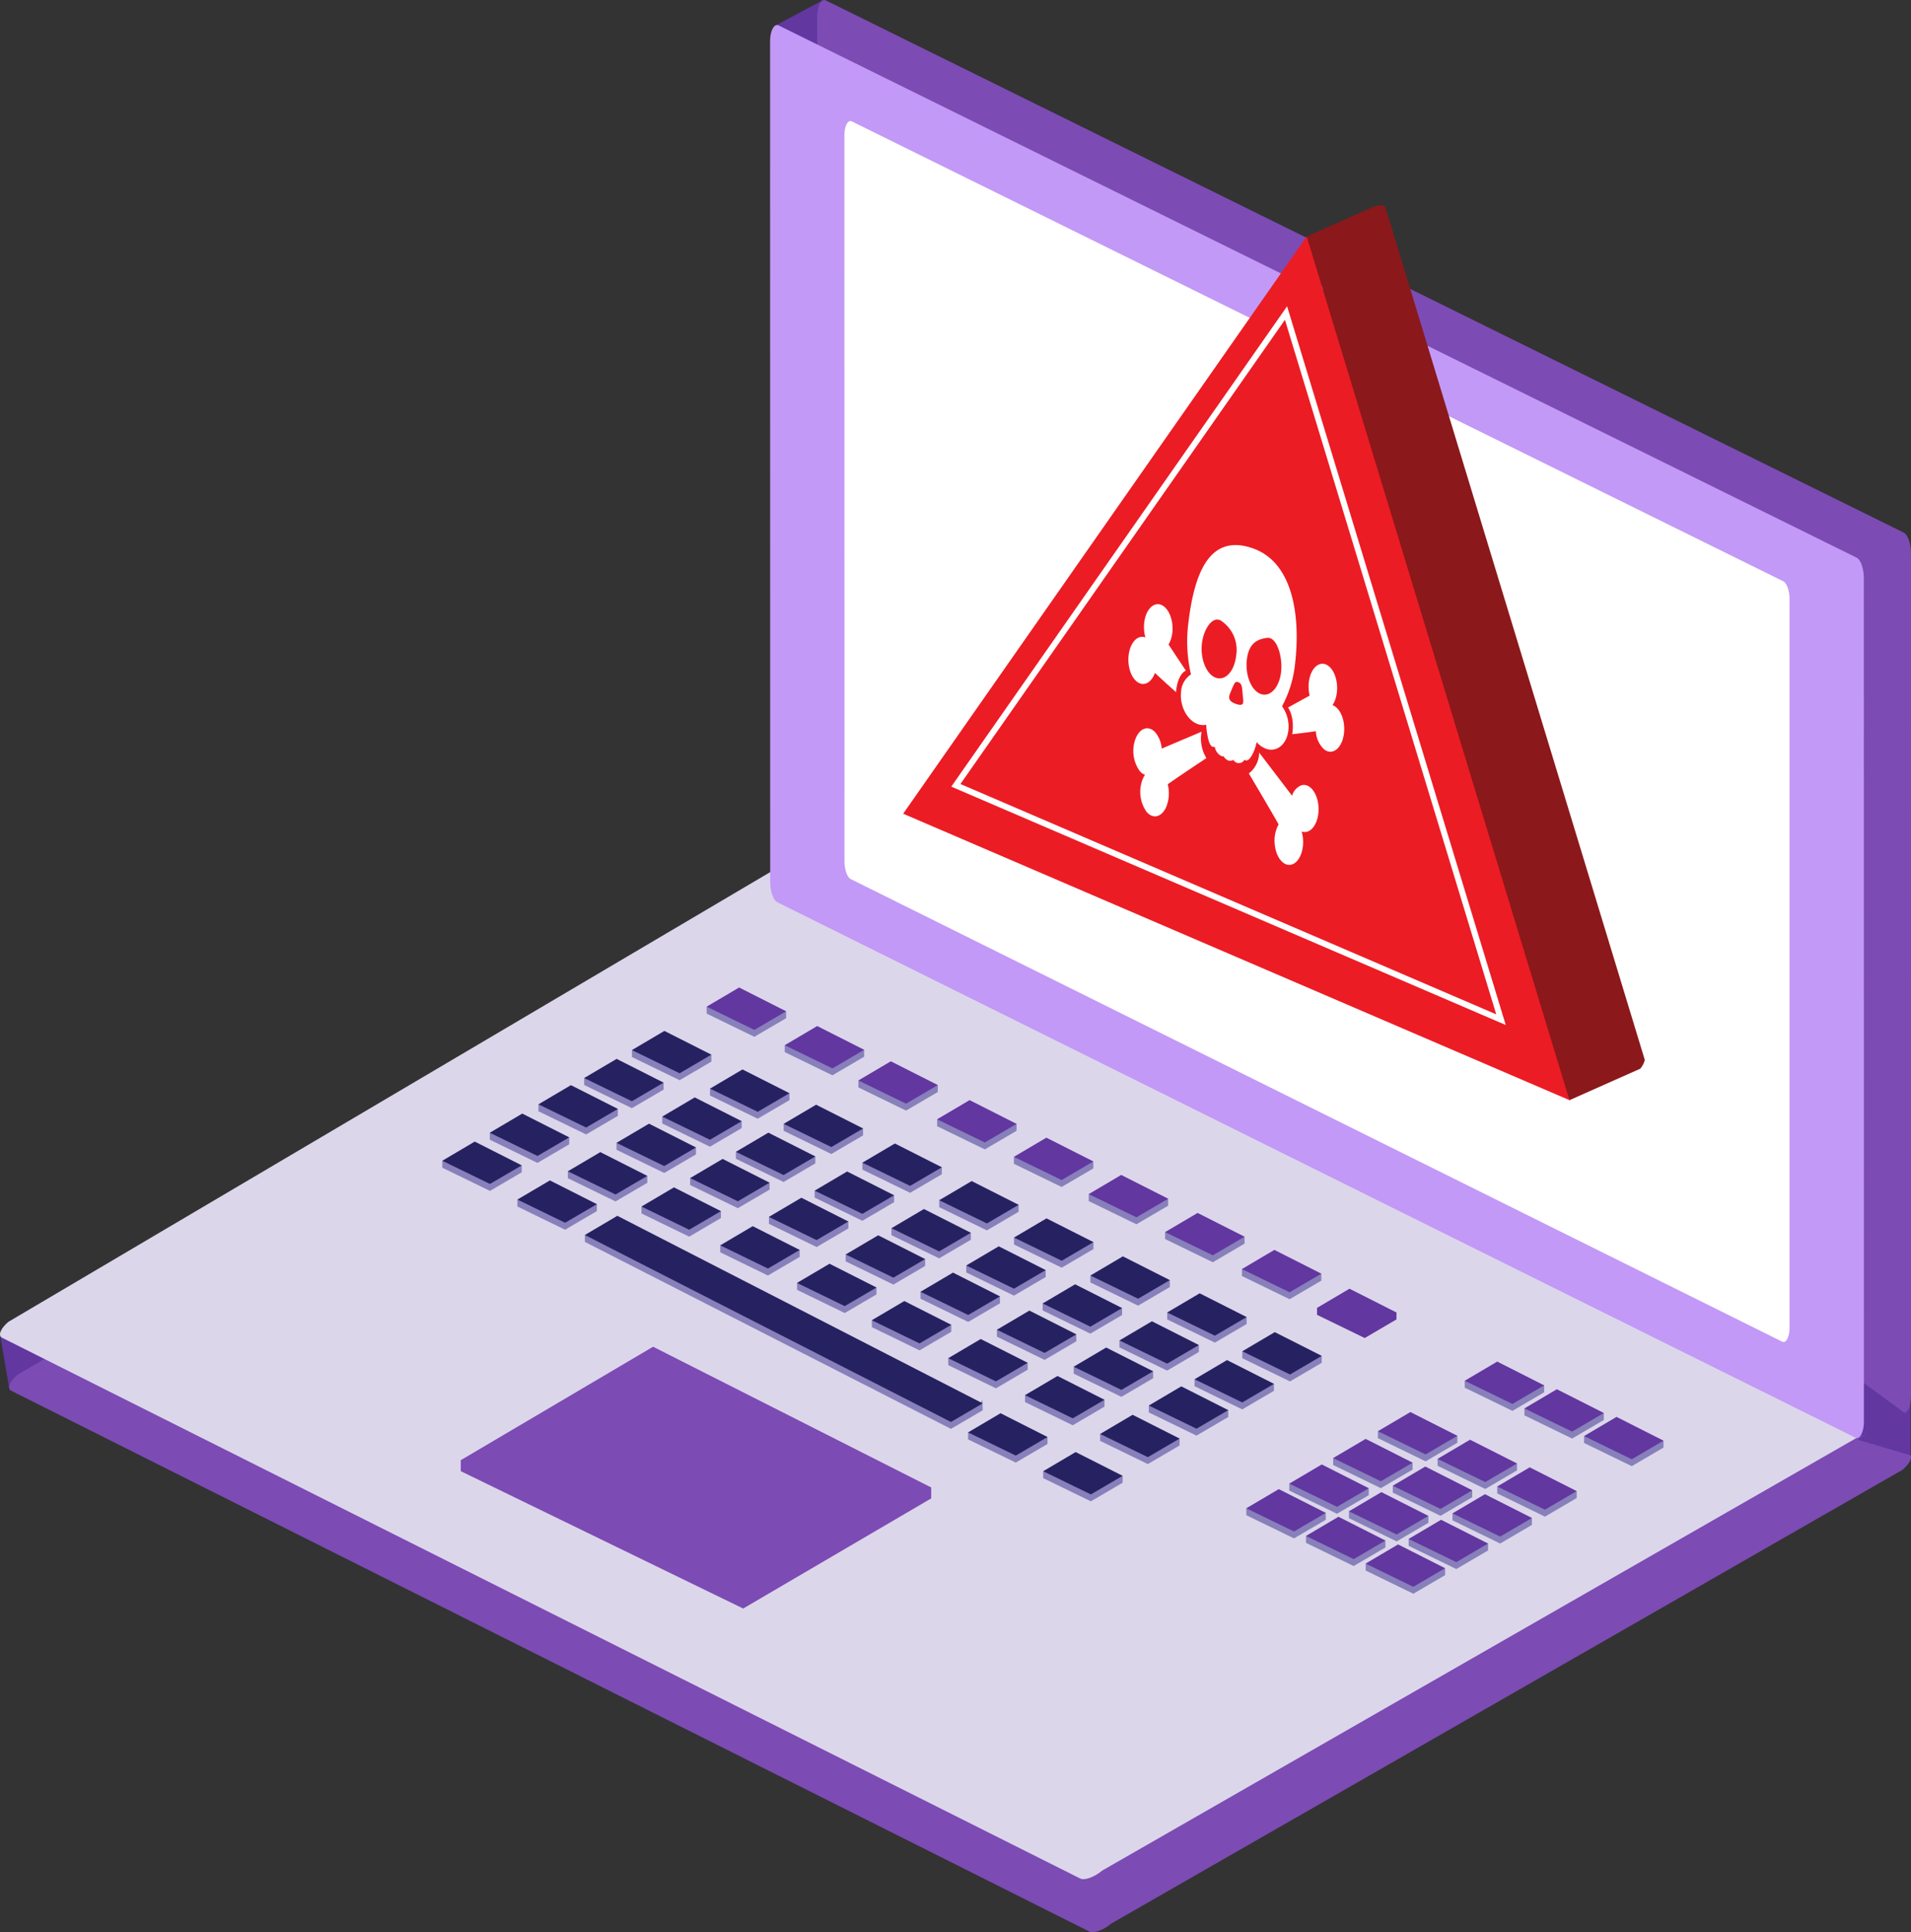 <svg id="Grupo_708" data-name="Grupo 708" xmlns="http://www.w3.org/2000/svg" xmlns:xlink="http://www.w3.org/1999/xlink" width="332.086" height="335.698" viewBox="0 0 332.086 335.698">
  <rect x="0" y="0" width="332.086" height="335.698" fill="#333333" stroke="none"/>
  <defs>
    <clipPath id="clip-path">
      <rect id="Rectángulo_488" data-name="Rectángulo 488" width="332.086" height="335.698" fill="none"/>
    </clipPath>
  </defs>
  <path id="Trazado_2275" data-name="Trazado 2275" d="M1.593,241.16l7.375-5.1L.042,232.084Z" fill="#6237a0"/>
  <g id="Grupo_707" data-name="Grupo 707">
    <g id="Grupo_706" data-name="Grupo 706" clip-path="url(#clip-path)">
      <path id="Trazado_2276" data-name="Trazado 2276" d="M330.634,255.355c1.359-1.145,1.852-2.379,1.1-2.758L141.469,158.035c-.753-.379-2.466.241-3.826,1.386L3.033,238.867c-1.36,1.143-1.851,2.378-1.1,2.758l187.36,93.962c.753.379,2.466-.243,3.826-1.386Z" fill="#7c4bb4"/>
      <path id="Trazado_2277" data-name="Trazado 2277" d="M332,243.733l.021,9.126-9.215-2.723Z" fill="#6237a0"/>
      <path id="Trazado_2278" data-name="Trazado 2278" d="M329.05,246.15c1.36-1.144,1.854-2.378,1.1-2.757L139.885,148.831c-.75-.378-2.465.241-3.825,1.385L1.453,229.663c-1.36,1.143-1.853,2.378-1.1,2.757l187.364,93.963c.752.377,2.465-.243,3.825-1.386Z" fill="#dcd6ea"/>
      <path id="Trazado_2279" data-name="Trazado 2279" d="M134.86,4.378l8.071-4.3.5,9.006Z" fill="#6237a0"/>
      <path id="Trazado_2280" data-name="Trazado 2280" d="M332.086,242.86c-.067,1.785-.736,2.933-1.492,2.563L143.275,152.41c-.754-.372-1.314-2.119-1.247-3.906L142.013,2.632c.066-1.786.736-2.933,1.49-2.563L330.836,92.541c.755.37,1.314,2.119,1.245,3.9Z" fill="#7c4bb4"/>
      <path id="Trazado_2281" data-name="Trazado 2281" d="M322.882,249.843l8.091-4.351-7.758-5.706Z" fill="#6237a0"/>
      <path id="Trazado_2282" data-name="Trazado 2282" d="M323.9,247.211c-.069,1.786-.735,2.933-1.494,2.562L135.084,156.76c-.755-.371-1.314-2.119-1.245-3.9L133.821,6.983c.067-1.785.735-2.933,1.492-2.563L322.644,96.892c.756.37,1.314,2.119,1.245,3.9Z" fill="#c299f6"/>
      <path id="Trazado_2283" data-name="Trazado 2283" d="M310.98,230.888c-.057,1.544-.636,2.534-1.288,2.214L147.827,152.729c-.654-.32-1.135-1.832-1.076-3.374l-.016-126.05c.059-1.543.638-2.534,1.291-2.213L309.9,101c.653.32,1.138,1.83,1.078,3.374Z" fill="#fff"/>
      <path id="Trazado_2284" data-name="Trazado 2284" d="M159.88,258l-3.067-.2-43.324-21.92L83.7,253.464l-3.631.241v1.9l49.077,23.865,32.673-19.134v-1.9Z" fill="#7c4bb4"/>
      <path id="Trazado_2285" data-name="Trazado 2285" d="M129.143,277.57l32.673-19.134-48.326-24.45L80.066,253.7Z" fill="#7c4bb4"/>
      <path id="Trazado_2286" data-name="Trazado 2286" d="M136.278,175.629l-.519-.034-7.315-3.7-5.032,2.968-.613.041v1.205l8.288,4.03,5.519-3.231V175.7Z" fill="#8780bb"/>
      <path id="Trazado_2287" data-name="Trazado 2287" d="M131.087,178.934l5.52-3.231-8.163-4.13L122.8,174.9Z" fill="#6237a0"/>
      <path id="Trazado_2288" data-name="Trazado 2288" d="M149.845,182.324l-.519-.033-7.317-3.7-5.03,2.97-.613.04V182.8l8.289,4.029,5.515-3.231V182.4Z" fill="#8780bb"/>
      <path id="Trazado_2289" data-name="Trazado 2289" d="M144.655,185.628l5.516-3.231-8.162-4.128-5.642,3.33Z" fill="#6237a0"/>
      <path id="Trazado_2290" data-name="Trazado 2290" d="M162.641,188.449l-.519-.034-7.317-3.7-5.029,2.968-.614.04v1.205l8.289,4.031,5.516-3.232v-1.205Z" fill="#8780bb"/>
      <path id="Trazado_2291" data-name="Trazado 2291" d="M157.451,191.754l5.517-3.232-8.163-4.129-5.642,3.33Z" fill="#6237a0"/>
      <path id="Trazado_2292" data-name="Trazado 2292" d="M176.328,195.191l-.519-.033-7.315-3.7-5.032,2.968-.613.041v1.205l8.288,4.03,5.519-3.231v-1.205Z" fill="#8780bb"/>
      <path id="Trazado_2293" data-name="Trazado 2293" d="M171.136,198.5l5.52-3.231-8.163-4.129-5.645,3.33Z" fill="#6237a0"/>
      <path id="Trazado_2294" data-name="Trazado 2294" d="M189.673,201.718l-.52-.034-7.317-3.7-5.029,2.969-.614.041V202.2l8.289,4.03L190,203v-1.205Z" fill="#8780bb"/>
      <path id="Trazado_2295" data-name="Trazado 2295" d="M184.481,205.023,190,201.792l-8.164-4.13-5.643,3.33Z" fill="#6237a0"/>
      <path id="Trazado_2296" data-name="Trazado 2296" d="M202.673,208.2l-.519-.033-7.314-3.7-5.033,2.968-.613.041v1.205l8.288,4.03L203,209.478v-1.205Z" fill="#8780bb"/>
      <path id="Trazado_2297" data-name="Trazado 2297" d="M197.481,211.5l5.52-3.231-8.162-4.13-5.645,3.33Z" fill="#6237a0"/>
      <path id="Trazado_2298" data-name="Trazado 2298" d="M215.947,214.8l-.516-.033-7.317-3.7-5.03,2.968-.616.041v1.2l8.289,4.032,5.518-3.233V214.87Z" fill="#8780bb"/>
      <path id="Trazado_2299" data-name="Trazado 2299" d="M210.757,218.1l5.519-3.231-8.162-4.129-5.645,3.329Z" fill="#6237a0"/>
      <path id="Trazado_2300" data-name="Trazado 2300" d="M229.292,221.22l-.519-.034-7.314-3.7-5.033,2.968-.613.041V221.7l8.289,4.03,5.518-3.231v-1.205Z" fill="#8780bb"/>
      <path id="Trazado_2301" data-name="Trazado 2301" d="M224.1,224.524l5.519-3.231-8.162-4.13-5.645,3.33Z" fill="#6237a0"/>
      <path id="Trazado_2302" data-name="Trazado 2302" d="M242.344,227.962l-.518-.033-7.317-3.7-5.029,2.968-.614.041v1.205l8.289,4.031,5.516-3.232v-1.2Z" fill="#6237a0"/>
      <path id="Trazado_2303" data-name="Trazado 2303" d="M237.155,231.267l5.517-3.231-8.163-4.13-5.642,3.331Z" fill="#6237a0"/>
      <path id="Trazado_2304" data-name="Trazado 2304" d="M123.294,183.169l-.517-.033-7.318-3.7-5.031,2.968-.613.041v1.205l8.288,4.03,5.519-3.231v-1.205Z" fill="#8780bb"/>
      <path id="Trazado_2305" data-name="Trazado 2305" d="M118.1,186.474l5.52-3.231-8.164-4.128-5.643,3.329Z" fill="#262261"/>
      <path id="Trazado_2306" data-name="Trazado 2306" d="M136.861,189.864l-.519-.032-7.314-3.7-5.033,2.968-.613.041v1.2l8.289,4.03,5.518-3.232v-1.205Z" fill="#8780bb"/>
      <path id="Trazado_2307" data-name="Trazado 2307" d="M131.671,193.169l5.519-3.231-8.162-4.128-5.645,3.33Z" fill="#262261"/>
      <path id="Trazado_2308" data-name="Trazado 2308" d="M149.656,195.989l-.518-.032-7.317-3.7-5.029,2.968-.614.04v1.205l8.289,4.031,5.516-3.232v-1.2Z" fill="#8780bb"/>
      <path id="Trazado_2309" data-name="Trazado 2309" d="M144.466,199.294l5.517-3.231-8.163-4.129-5.642,3.329Z" fill="#262261"/>
      <path id="Trazado_2310" data-name="Trazado 2310" d="M163.343,202.731l-.517-.033-7.317-3.7-5.032,2.968-.613.041v1.205l8.288,4.032,5.519-3.232v-1.2Z" fill="#8780bb"/>
      <path id="Trazado_2311" data-name="Trazado 2311" d="M158.152,206.038l5.52-3.231-8.163-4.13-5.645,3.329Z" fill="#262261"/>
      <path id="Trazado_2312" data-name="Trazado 2312" d="M176.688,209.258l-.519-.033-7.318-3.7-5.029,2.968-.613.041v1.205l8.288,4.03,5.516-3.231v-1.205Z" fill="#8780bb"/>
      <path id="Trazado_2313" data-name="Trazado 2313" d="M171.5,212.563l5.517-3.231-8.163-4.13-5.642,3.33Z" fill="#262261"/>
      <path id="Trazado_2314" data-name="Trazado 2314" d="M189.688,215.74l-.516-.033-7.317-3.7-5.033,2.97-.613.04v1.205l8.289,4.029,5.518-3.231v-1.205Z" fill="#8780bb"/>
      <path id="Trazado_2315" data-name="Trazado 2315" d="M184.5,219.045l5.519-3.231-8.162-4.129-5.645,3.331Z" fill="#262261"/>
      <path id="Trazado_2316" data-name="Trazado 2316" d="M202.965,222.339l-.519-.034-7.317-3.7-5.03,2.968-.614.041v1.205l8.29,4.03,5.515-3.231v-1.205Z" fill="#8780bb"/>
      <path id="Trazado_2317" data-name="Trazado 2317" d="M197.775,225.644l5.516-3.231-8.162-4.13-5.644,3.331Z" fill="#262261"/>
      <path id="Trazado_2318" data-name="Trazado 2318" d="M216.307,228.76l-.516-.033-7.317-3.7-5.033,2.968-.613.041v1.205l8.289,4.03,5.518-3.231v-1.205Z" fill="#8780bb"/>
      <path id="Trazado_2319" data-name="Trazado 2319" d="M211.117,232.064l5.519-3.231-8.162-4.129-5.645,3.329Z" fill="#262261"/>
      <path id="Trazado_2320" data-name="Trazado 2320" d="M229.362,235.5l-.52-.032-7.317-3.7-5.029,2.968-.613.041v1.205l8.288,4.031,5.517-3.232v-1.2Z" fill="#8780bb"/>
      <path id="Trazado_2321" data-name="Trazado 2321" d="M224.171,238.807l5.518-3.231-8.164-4.128-5.642,3.329Z" fill="#262261"/>
      <path id="Trazado_2322" data-name="Trazado 2322" d="M114.995,188.028l-.516-.033-7.319-3.7-5.031,2.968-.613.041v1.205l8.289,4.031,5.518-3.232V188.1Z" fill="#8780bb"/>
      <path id="Trazado_2323" data-name="Trazado 2323" d="M109.8,191.333l5.519-3.231-8.164-4.128-5.643,3.329Z" fill="#262261"/>
      <path id="Trazado_2324" data-name="Trazado 2324" d="M128.563,194.725l-.52-.034-7.314-3.7-5.032,2.968-.613.041V195.2l8.288,4.031L128.888,196V194.8Z" fill="#8780bb"/>
      <path id="Trazado_2325" data-name="Trazado 2325" d="M123.372,198.029l5.517-3.231-8.16-4.13L115.084,194Z" fill="#262261"/>
      <path id="Trazado_2326" data-name="Trazado 2326" d="M141.359,200.849l-.52-.033-7.317-3.7-5.029,2.968-.613.041v1.205l8.288,4.032,5.516-3.232v-1.206Z" fill="#8780bb"/>
      <path id="Trazado_2327" data-name="Trazado 2327" d="M136.168,204.155l5.517-3.233-8.163-4.128-5.642,3.329Z" fill="#262261"/>
      <path id="Trazado_2328" data-name="Trazado 2328" d="M155.045,207.592l-.516-.034-7.317-3.7-5.033,2.969-.613.041v1.205l8.29,4.03,5.517-3.231v-1.2Z" fill="#8780bb"/>
      <path id="Trazado_2329" data-name="Trazado 2329" d="M149.855,210.9l5.518-3.231-8.162-4.13-5.645,3.33Z" fill="#262261"/>
      <path id="Trazado_2330" data-name="Trazado 2330" d="M168.389,214.118l-.519-.033-7.317-3.7-5.03,2.968-.613.041V214.6l8.288,4.03,5.516-3.231v-1.205Z" fill="#8780bb"/>
      <path id="Trazado_2331" data-name="Trazado 2331" d="M163.2,217.422l5.517-3.231-8.162-4.13-5.642,3.331Z" fill="#262261"/>
      <path id="Trazado_2332" data-name="Trazado 2332" d="M181.389,220.6l-.519-.033-7.314-3.7-5.032,2.968-.614.04v1.205l8.289,4.029,5.518-3.231v-1.205Z" fill="#8780bb"/>
      <path id="Trazado_2333" data-name="Trazado 2333" d="M176.2,223.9l5.519-3.231-8.162-4.129-5.645,3.331Z" fill="#262261"/>
      <path id="Trazado_2334" data-name="Trazado 2334" d="M194.665,227.2l-.517-.033-7.317-3.7-5.029,2.968-.616.041v1.205l8.288,4.03,5.518-3.231v-1.2Z" fill="#8780bb"/>
      <path id="Trazado_2335" data-name="Trazado 2335" d="M189.473,230.5l5.519-3.231-8.162-4.13-5.645,3.33Z" fill="#262261"/>
      <path id="Trazado_2336" data-name="Trazado 2336" d="M208.01,233.619l-.518-.033-7.317-3.7-5.032,2.968-.612.041V234.1l8.287,4.03,5.518-3.231v-1.2Z" fill="#8780bb"/>
      <path id="Trazado_2337" data-name="Trazado 2337" d="M202.818,236.924l5.519-3.231-8.162-4.129-5.644,3.33Z" fill="#262261"/>
      <path id="Trazado_2338" data-name="Trazado 2338" d="M221.063,240.363l-.519-.034-7.316-3.7-5.031,2.968-.613.041v1.205l8.288,4.031,5.516-3.231v-1.205Z" fill="#8780bb"/>
      <path id="Trazado_2339" data-name="Trazado 2339" d="M215.872,243.667l5.517-3.231-8.161-4.13-5.644,3.329Z" fill="#262261"/>
      <path id="Trazado_2340" data-name="Trazado 2340" d="M107.049,192.591l-.519-.033-7.317-3.7-5.03,2.968-.615.041v1.206l8.289,4.029,5.517-3.231v-1.205Z" fill="#8780bb"/>
      <path id="Trazado_2341" data-name="Trazado 2341" d="M101.856,195.9l5.518-3.231-8.162-4.13-5.645,3.33Z" fill="#262261"/>
      <path id="Trazado_2342" data-name="Trazado 2342" d="M120.614,199.287l-.517-.034-7.317-3.7-5.032,2.968-.613.041v1.205l8.288,4.03,5.518-3.231V199.36Z" fill="#8780bb"/>
      <path id="Trazado_2343" data-name="Trazado 2343" d="M115.423,202.592l5.519-3.231-8.162-4.13-5.645,3.33Z" fill="#262261"/>
      <path id="Trazado_2344" data-name="Trazado 2344" d="M133.41,205.411l-.52-.032-7.314-3.7-5.032,2.968-.613.041v1.2l8.288,4.03,5.519-3.232v-1.205Z" fill="#8780bb"/>
      <path id="Trazado_2345" data-name="Trazado 2345" d="M128.218,208.716l5.52-3.232-8.163-4.128-5.645,3.331Z" fill="#262261"/>
      <path id="Trazado_2346" data-name="Trazado 2346" d="M147.1,212.153l-.516-.033-7.317-3.7-5.03,2.968-.616.04v1.205l8.288,4.029,5.519-3.231v-1.205Z" fill="#8780bb"/>
      <path id="Trazado_2347" data-name="Trazado 2347" d="M141.9,215.458l5.52-3.231-8.162-4.129-5.645,3.331Z" fill="#262261"/>
      <path id="Trazado_2348" data-name="Trazado 2348" d="M160.44,218.68l-.519-.034-7.315-3.7-5.032,2.968-.613.04v1.2l8.288,4.031,5.519-3.232v-1.2Z" fill="#8780bb"/>
      <path id="Trazado_2349" data-name="Trazado 2349" d="M155.249,221.985l5.52-3.231-8.163-4.13-5.644,3.33Z" fill="#262261"/>
      <path id="Trazado_2350" data-name="Trazado 2350" d="M173.44,225.163l-.517-.034-7.316-3.7-5.03,2.968-.616.042v1.205l8.289,4.031,5.52-3.232v-1.2Z" fill="#8780bb"/>
      <path id="Trazado_2351" data-name="Trazado 2351" d="M168.25,228.468l5.521-3.231-8.164-4.13-5.645,3.331Z" fill="#262261"/>
      <path id="Trazado_2352" data-name="Trazado 2352" d="M186.717,231.76l-.519-.034-7.317-3.7-5.029,2.968-.614.04v1.205l8.287,4.031,5.518-3.232v-1.2Z" fill="#8780bb"/>
      <path id="Trazado_2353" data-name="Trazado 2353" d="M181.525,235.065l5.519-3.231-8.163-4.13-5.642,3.33Z" fill="#262261"/>
      <path id="Trazado_2354" data-name="Trazado 2354" d="M200.062,238.182l-.519-.033-7.317-3.7-5.03,2.968-.613.041v1.206l8.289,4.029,5.515-3.231v-1.2Z" fill="#8780bb"/>
      <path id="Trazado_2355" data-name="Trazado 2355" d="M194.872,241.486l5.516-3.232-8.162-4.129-5.642,3.33Z" fill="#262261"/>
      <path id="Trazado_2356" data-name="Trazado 2356" d="M213.114,244.924l-.518-.033-7.316-3.7-5.032,2.968-.613.04V245.4l8.288,4.029,5.517-3.231V245Z" fill="#8780bb"/>
      <path id="Trazado_2357" data-name="Trazado 2357" d="M207.923,248.229,213.44,245l-8.161-4.128-5.645,3.33Z" fill="#262261"/>
      <path id="Trazado_2358" data-name="Trazado 2358" d="M98.591,197.534l-.52-.034-7.317-3.7-5.029,2.968-.615.041v1.206l8.287,4.03,5.519-3.231v-1.205Z" fill="#8780bb"/>
      <path id="Trazado_2359" data-name="Trazado 2359" d="M93.4,200.839l5.52-3.231-8.163-4.13-5.644,3.329Z" fill="#262261"/>
      <path id="Trazado_2360" data-name="Trazado 2360" d="M112.156,204.229l-.516-.034-7.319-3.7-5.031,2.968-.613.04v1.205l8.289,4.031,5.518-3.232V204.3Z" fill="#8780bb"/>
      <path id="Trazado_2361" data-name="Trazado 2361" d="M106.965,207.534l5.519-3.232-8.164-4.129-5.643,3.33Z" fill="#262261"/>
      <path id="Trazado_2362" data-name="Trazado 2362" d="M124.952,210.354l-.519-.034-7.314-3.7-5.032,2.969-.614.041v1.2l8.289,4.03,5.518-3.231v-1.205Z" fill="#8780bb"/>
      <path id="Trazado_2363" data-name="Trazado 2363" d="M119.761,213.659l5.519-3.231-8.162-4.13-5.645,3.33Z" fill="#262261"/>
      <path id="Trazado_2364" data-name="Trazado 2364" d="M138.638,217.1l-.517-.034-7.317-3.7-5.029,2.968-.616.041v1.205l8.288,4.031,5.519-3.232v-1.2Z" fill="#8780bb"/>
      <path id="Trazado_2365" data-name="Trazado 2365" d="M133.447,220.4l5.52-3.231-8.163-4.13-5.645,3.331Z" fill="#262261"/>
      <path id="Trazado_2366" data-name="Trazado 2366" d="M151.983,223.622l-.52-.033-7.314-3.7-5.032,2.968-.613.041V224.1l8.288,4.03,5.519-3.231V223.7Z" fill="#8780bb"/>
      <path id="Trazado_2367" data-name="Trazado 2367" d="M146.792,226.927l5.52-3.231-8.163-4.13L138.5,222.9Z" fill="#262261"/>
      <path id="Trazado_2368" data-name="Trazado 2368" d="M164.983,230.105l-.516-.034-7.317-3.7-5.03,2.968-.616.041v1.205l8.288,4.03,5.519-3.231v-1.205Z" fill="#8780bb"/>
      <path id="Trazado_2369" data-name="Trazado 2369" d="M159.792,233.41l5.52-3.231-8.162-4.13L151.5,229.38Z" fill="#262261"/>
      <path id="Trazado_2370" data-name="Trazado 2370" d="M178.26,236.7l-.519-.033-7.317-3.7-5.03,2.968-.613.041v1.205l8.288,4.031,5.518-3.232v-1.205Z" fill="#8780bb"/>
      <path id="Trazado_2371" data-name="Trazado 2371" d="M173.069,240.007l5.519-3.231-8.164-4.13-5.642,3.331Z" fill="#262261"/>
      <path id="Trazado_2372" data-name="Trazado 2372" d="M191.605,243.124l-.519-.033-7.317-3.7-5.03,2.968-.615.041V243.6l8.29,4.031,5.516-3.232v-1.2Z" fill="#8780bb"/>
      <path id="Trazado_2373" data-name="Trazado 2373" d="M186.414,246.43l5.517-3.231-8.162-4.13-5.645,3.329Z" fill="#262261"/>
      <path id="Trazado_2374" data-name="Trazado 2374" d="M204.657,249.867l-.52-.034-7.314-3.7-5.032,2.97-.613.04v1.2l8.287,4.031,5.52-3.232v-1.2Z" fill="#8780bb"/>
      <path id="Trazado_2375" data-name="Trazado 2375" d="M199.464,253.172l5.521-3.231-8.163-4.13-5.645,3.331Z" fill="#262261"/>
      <path id="Trazado_2376" data-name="Trazado 2376" d="M90.339,202.4l-.52-.034-7.317-3.7-5.029,2.968-.615.041v1.205l8.287,4.031,5.519-3.232v-1.205Z" fill="#8780bb"/>
      <path id="Trazado_2377" data-name="Trazado 2377" d="M85.144,205.705l5.52-3.231-8.163-4.13-5.644,3.331Z" fill="#262261"/>
      <path id="Trazado_2378" data-name="Trazado 2378" d="M103.389,209.143l-.519-.033-7.314-3.7-5.032,2.968-.614.041v1.205l8.289,4.03,5.518-3.231v-1.205Z" fill="#8780bb"/>
      <path id="Trazado_2379" data-name="Trazado 2379" d="M98.2,212.448l5.519-3.231-8.162-4.129-5.645,3.329Z" fill="#262261"/>
      <path id="Trazado_2380" data-name="Trazado 2380" d="M181.707,249.6l-.519-.032-7.317-3.7-5.031,2.969-.612.04v1.205l8.289,4.031,5.515-3.232v-1.205Z" fill="#8780bb"/>
      <path id="Trazado_2381" data-name="Trazado 2381" d="M176.516,252.9l5.516-3.231-8.162-4.13-5.642,3.331Z" fill="#262261"/>
      <path id="Trazado_2382" data-name="Trazado 2382" d="M194.759,256.341l-.518-.033-7.317-3.7-5.029,2.97-.615.04v1.2l8.287,4.029,5.519-3.231v-1.205Z" fill="#8780bb"/>
      <path id="Trazado_2383" data-name="Trazado 2383" d="M189.567,259.646l5.52-3.231-8.163-4.13-5.644,3.332Z" fill="#262261"/>
      <path id="Trazado_2384" data-name="Trazado 2384" d="M268.016,240.624l-.519-.033-7.317-3.7-5.03,2.968-.613.041V241.1l8.288,4.03,5.516-3.231V240.7Z" fill="#8780bb"/>
      <path id="Trazado_2385" data-name="Trazado 2385" d="M262.825,243.928l5.517-3.231-8.162-4.13-5.642,3.33Z" fill="#6237a0"/>
      <path id="Trazado_2386" data-name="Trazado 2386" d="M278.384,245.429l-.519-.034-7.317-3.7-5.029,2.968-.614.042v1.205l8.289,4.03,5.516-3.231v-1.2Z" fill="#8780bb"/>
      <path id="Trazado_2387" data-name="Trazado 2387" d="M273.194,248.733l5.517-3.231-8.163-4.13-5.642,3.33Z" fill="#6237a0"/>
      <path id="Trazado_2388" data-name="Trazado 2388" d="M288.751,250.232l-.516-.033-7.317-3.7-5.03,2.968-.616.041v1.2l8.289,4.03,5.518-3.231v-1.205Z" fill="#8780bb"/>
      <path id="Trazado_2389" data-name="Trazado 2389" d="M283.56,253.537l5.519-3.231-8.162-4.129-5.645,3.329Z" fill="#6237a0"/>
      <path id="Trazado_2390" data-name="Trazado 2390" d="M252.924,249.39l-.517-.034-7.317-3.7-5.032,2.968-.613.041v1.205l8.288,4.03,5.519-3.231v-1.205Z" fill="#8780bb"/>
      <path id="Trazado_2391" data-name="Trazado 2391" d="M247.733,252.695l5.52-3.232-8.163-4.129-5.645,3.33Z" fill="#6237a0"/>
      <path id="Trazado_2392" data-name="Trazado 2392" d="M263.295,254.194l-.521-.033-7.314-3.7-5.033,2.968-.611.041v1.2l8.287,4.03,5.518-3.231v-1.205Z" fill="#8780bb"/>
      <path id="Trazado_2393" data-name="Trazado 2393" d="M258.1,257.5l5.519-3.231-8.162-4.129-5.644,3.329Z" fill="#6237a0"/>
      <path id="Trazado_2394" data-name="Trazado 2394" d="M273.662,259l-.52-.034-7.314-3.7-5.032,2.968-.613.041v1.2l8.288,4.03,5.519-3.231v-1.2Z" fill="#8780bb"/>
      <path id="Trazado_2395" data-name="Trazado 2395" d="M268.47,262.3l5.52-3.231-8.163-4.13-5.645,3.33Z" fill="#6237a0"/>
      <path id="Trazado_2396" data-name="Trazado 2396" d="M245.147,254.054l-.516-.032-7.316-3.7-5.031,2.968-.616.042v1.2l8.288,4.03,5.519-3.232v-1.2Z" fill="#8780bb"/>
      <path id="Trazado_2397" data-name="Trazado 2397" d="M239.956,257.359l5.52-3.232L237.315,250l-5.646,3.332Z" fill="#6237a0"/>
      <path id="Trazado_2398" data-name="Trazado 2398" d="M255.516,258.859l-.517-.032-7.317-3.7-5.032,2.968-.613.04v1.2l8.288,4.031,5.518-3.232v-1.205Z" fill="#8780bb"/>
      <path id="Trazado_2399" data-name="Trazado 2399" d="M250.325,262.164l5.519-3.232-8.162-4.129-5.645,3.33Z" fill="#6237a0"/>
      <path id="Trazado_2400" data-name="Trazado 2400" d="M265.884,263.665l-.519-.034-7.315-3.7-5.032,2.968-.613.042v1.205l8.288,4.03,5.519-3.231v-1.2Z" fill="#8780bb"/>
      <path id="Trazado_2401" data-name="Trazado 2401" d="M260.693,266.969l5.52-3.232-8.163-4.129-5.644,3.33Z" fill="#6237a0"/>
      <path id="Trazado_2402" data-name="Trazado 2402" d="M237.526,258.5l-.519-.034-7.315-3.7-5.032,2.968-.613.042v1.2l8.288,4.031,5.519-3.232v-1.2Z" fill="#8780bb"/>
      <path id="Trazado_2403" data-name="Trazado 2403" d="M232.335,261.8l5.52-3.231-8.163-4.13-5.645,3.331Z" fill="#6237a0"/>
      <path id="Trazado_2404" data-name="Trazado 2404" d="M247.894,263.3l-.519-.033-7.317-3.7-5.029,2.968-.614.041v1.2l8.289,4.03,5.515-3.231v-1.2Z" fill="#8780bb"/>
      <path id="Trazado_2405" data-name="Trazado 2405" d="M242.7,266.607l5.516-3.231-8.162-4.129-5.642,3.329Z" fill="#6237a0"/>
      <path id="Trazado_2406" data-name="Trazado 2406" d="M258.263,268.107l-.519-.034-7.318-3.7L245.4,267.34l-.613.041v1.2l8.288,4.03,5.517-3.231v-1.2Z" fill="#8780bb"/>
      <path id="Trazado_2407" data-name="Trazado 2407" d="M253.072,271.412l5.518-3.232-8.164-4.129-5.642,3.33Z" fill="#6237a0"/>
      <path id="Trazado_2408" data-name="Trazado 2408" d="M230.058,262.78l-.52-.033-7.317-3.7-5.029,2.968-.613.04v1.2l8.288,4.029,5.519-3.231v-1.2Z" fill="#8780bb"/>
      <path id="Trazado_2409" data-name="Trazado 2409" d="M224.867,266.085l5.52-3.231-8.166-4.129-5.642,3.331Z" fill="#6237a0"/>
      <path id="Trazado_2410" data-name="Trazado 2410" d="M240.426,267.585l-.519-.033-7.317-3.7-5.03,2.968-.614.041v1.2l8.29,4.03,5.515-3.231v-1.2Z" fill="#8780bb"/>
      <path id="Trazado_2411" data-name="Trazado 2411" d="M235.236,270.89l5.516-3.231-8.162-4.13-5.644,3.331Z" fill="#6237a0"/>
      <path id="Trazado_2412" data-name="Trazado 2412" d="M250.8,272.39l-.52-.034-7.317-3.7-5.029,2.968-.614.042v1.205l8.289,4.03,5.516-3.231v-1.2Z" fill="#8780bb"/>
      <path id="Trazado_2413" data-name="Trazado 2413" d="M245.6,275.695l5.517-3.231-8.163-4.13-5.643,3.331Z" fill="#6237a0"/>
      <path id="Trazado_2414" data-name="Trazado 2414" d="M170.444,243.754l-.52-.033-62.644-32.16-5.03,2.968-.616.041v1.2l63.618,32.488,5.519-3.231-.051-1.834Z" fill="#8780bb"/>
      <path id="Trazado_2415" data-name="Trazado 2415" d="M165.252,247.059l5.52-3.231L107.28,211.24l-5.645,3.331Z" fill="#262261"/>
      <path id="Trazado_2416" data-name="Trazado 2416" d="M285.159,185.525a3.655,3.655,0,0,0,.516-.906c.055-.151.111-.3.154-.457l-.072-.241c-.014-.04-.028-.08-.038-.12L240.747,36a.883.883,0,0,0-.073-.111c-.009-.014-.012-.017-.02-.028l-.045-.038-.009,0a1.582,1.582,0,0,0-.351-.114l0-.005c-.022,0-.043,0-.065,0s-.061-.014-.092-.017l-.007.01a3.643,3.643,0,0,0-1.348.213l-11.669,5.187-.579,2.478,3.461,6.617-59.6,85.234,92.85,39.909,9.524,15.82,12.313-5.475c.038-.049.079-.094.115-.143" fill="#8b181b"/>
      <path id="Trazado_2417" data-name="Trazado 2417" d="M272.731,191.143,227.071,41.085,156.948,141.377Z" fill="#ec1c24"/>
      <path id="Trazado_2418" data-name="Trazado 2418" d="M223.292,55.565l36.719,120.673L166.9,136.218Zm.372-2.351-58.355,83.459,96.352,41.414Z" fill="#fff"/>
      <path id="Trazado_2419" data-name="Trazado 2419" d="M222.792,122.7a19.862,19.862,0,0,0,2.266-7.43c.97-8.416-.438-17.5-7.234-19.961-7.908-2.859-10.381,4.824-11.352,13.239a25.3,25.3,0,0,0,.489,8.624,3.857,3.857,0,0,0-1.718,3c-.279,2.431,1.017,4.952,2.9,5.633a2.626,2.626,0,0,0,1.466.113c.046,1.124.377,3.56,1.077,3.813a.929.929,0,0,0,.425.055,2.142,2.142,0,0,0,1.13,1.571.937.937,0,0,0,.407.056,1.593,1.593,0,0,0,.787.713.957.957,0,0,0,.866-.1,1.468,1.468,0,0,0,.653.516,1.113,1.113,0,0,0,1.3-.531,1.169,1.169,0,0,0,.19.089c.792.288,1.724-1.923,1.928-3.177a3.833,3.833,0,0,0,1.6,1.161c1.882.682,3.635-.738,3.914-3.168a6.092,6.092,0,0,0-1.1-4.213m-2.578-11.879c1.661-.207,2.72,3.258,2.411,5.949s-1.894,4.393-3.535,3.8-2.72-3.258-2.412-5.949,1.614-3.559,3.536-3.8m-5.04,7.7c.529.192.682.553.769,2.035.07,1.17.554,2.361-1.2,1.728-1.675-.607-1.118-1.47-.723-2.423.5-1.205.623-1.533,1.154-1.34M212.4,108a6.065,6.065,0,0,1,2.411,5.949c-.31,2.691-1.892,4.392-3.535,3.8s-2.72-3.256-2.409-5.947,2.033-5.082,3.533-3.8" fill="#fff"/>
      <path id="Trazado_2420" data-name="Trazado 2420" d="M232.13,122.833a1.911,1.911,0,0,0-.571-.321,4.447,4.447,0,0,0,.585-1.311c.558-2.034,0-4.481-1.25-5.467s-2.72-.134-3.279,1.9a6.553,6.553,0,0,0-.031,3.223l-3.762,2.077s1.2,1.494.741,4.63c0,0,2.223-.238,4.1-.525A4.636,4.636,0,0,0,230.1,130.2c1.251.985,2.718.135,3.277-1.9s0-4.481-1.25-5.466" fill="#fff"/>
      <path id="Trazado_2421" data-name="Trazado 2421" d="M198.444,110.648a1.591,1.591,0,0,1,.6.1,6.334,6.334,0,0,1-.247-1.61c-.065-2.261.992-4.123,2.36-4.161s2.529,1.761,2.6,4.021a5.605,5.605,0,0,1-.688,2.986l3,4.524s-1.436.54-1.707,3.743c0,0-1.992-1.761-3.661-3.333-.41,1.129-1.15,1.889-2.021,1.913-1.368.038-2.529-1.764-2.593-4.024s.991-4.123,2.361-4.162" fill="#fff"/>
      <path id="Trazado_2422" data-name="Trazado 2422" d="M226.394,145.41a6.1,6.1,0,0,0-.2-.941,1.537,1.537,0,0,0,1,.021c1.336-.423,2.179-2.567,1.882-4.786s-1.622-3.676-2.96-3.253a2.786,2.786,0,0,0-1.586,1.806l-5.721-7.507a4.634,4.634,0,0,1-1.79,3.633s3.867,6.52,5.175,8.85a5.878,5.878,0,0,0-.646,3.711c.3,2.221,1.624,3.676,2.96,3.252s2.18-2.567,1.885-4.786" fill="#fff"/>
      <path id="Trazado_2423" data-name="Trazado 2423" d="M198.58,135.351a3.859,3.859,0,0,1,.392-.727,2.238,2.238,0,0,1-.925-.674,6.014,6.014,0,0,1-.673-5.712c.767-1.834,2.309-2.254,3.444-.936a5.1,5.1,0,0,1,1.059,2.762l6.925-2.935a6.545,6.545,0,0,0,.841,4.588s-5,3.313-6.72,4.547a6.35,6.35,0,0,1-.229,3.861c-.763,1.837-2.306,2.256-3.442.937a6.013,6.013,0,0,1-.672-5.711" fill="#fff"/>
    </g>
  </g>
</svg>
